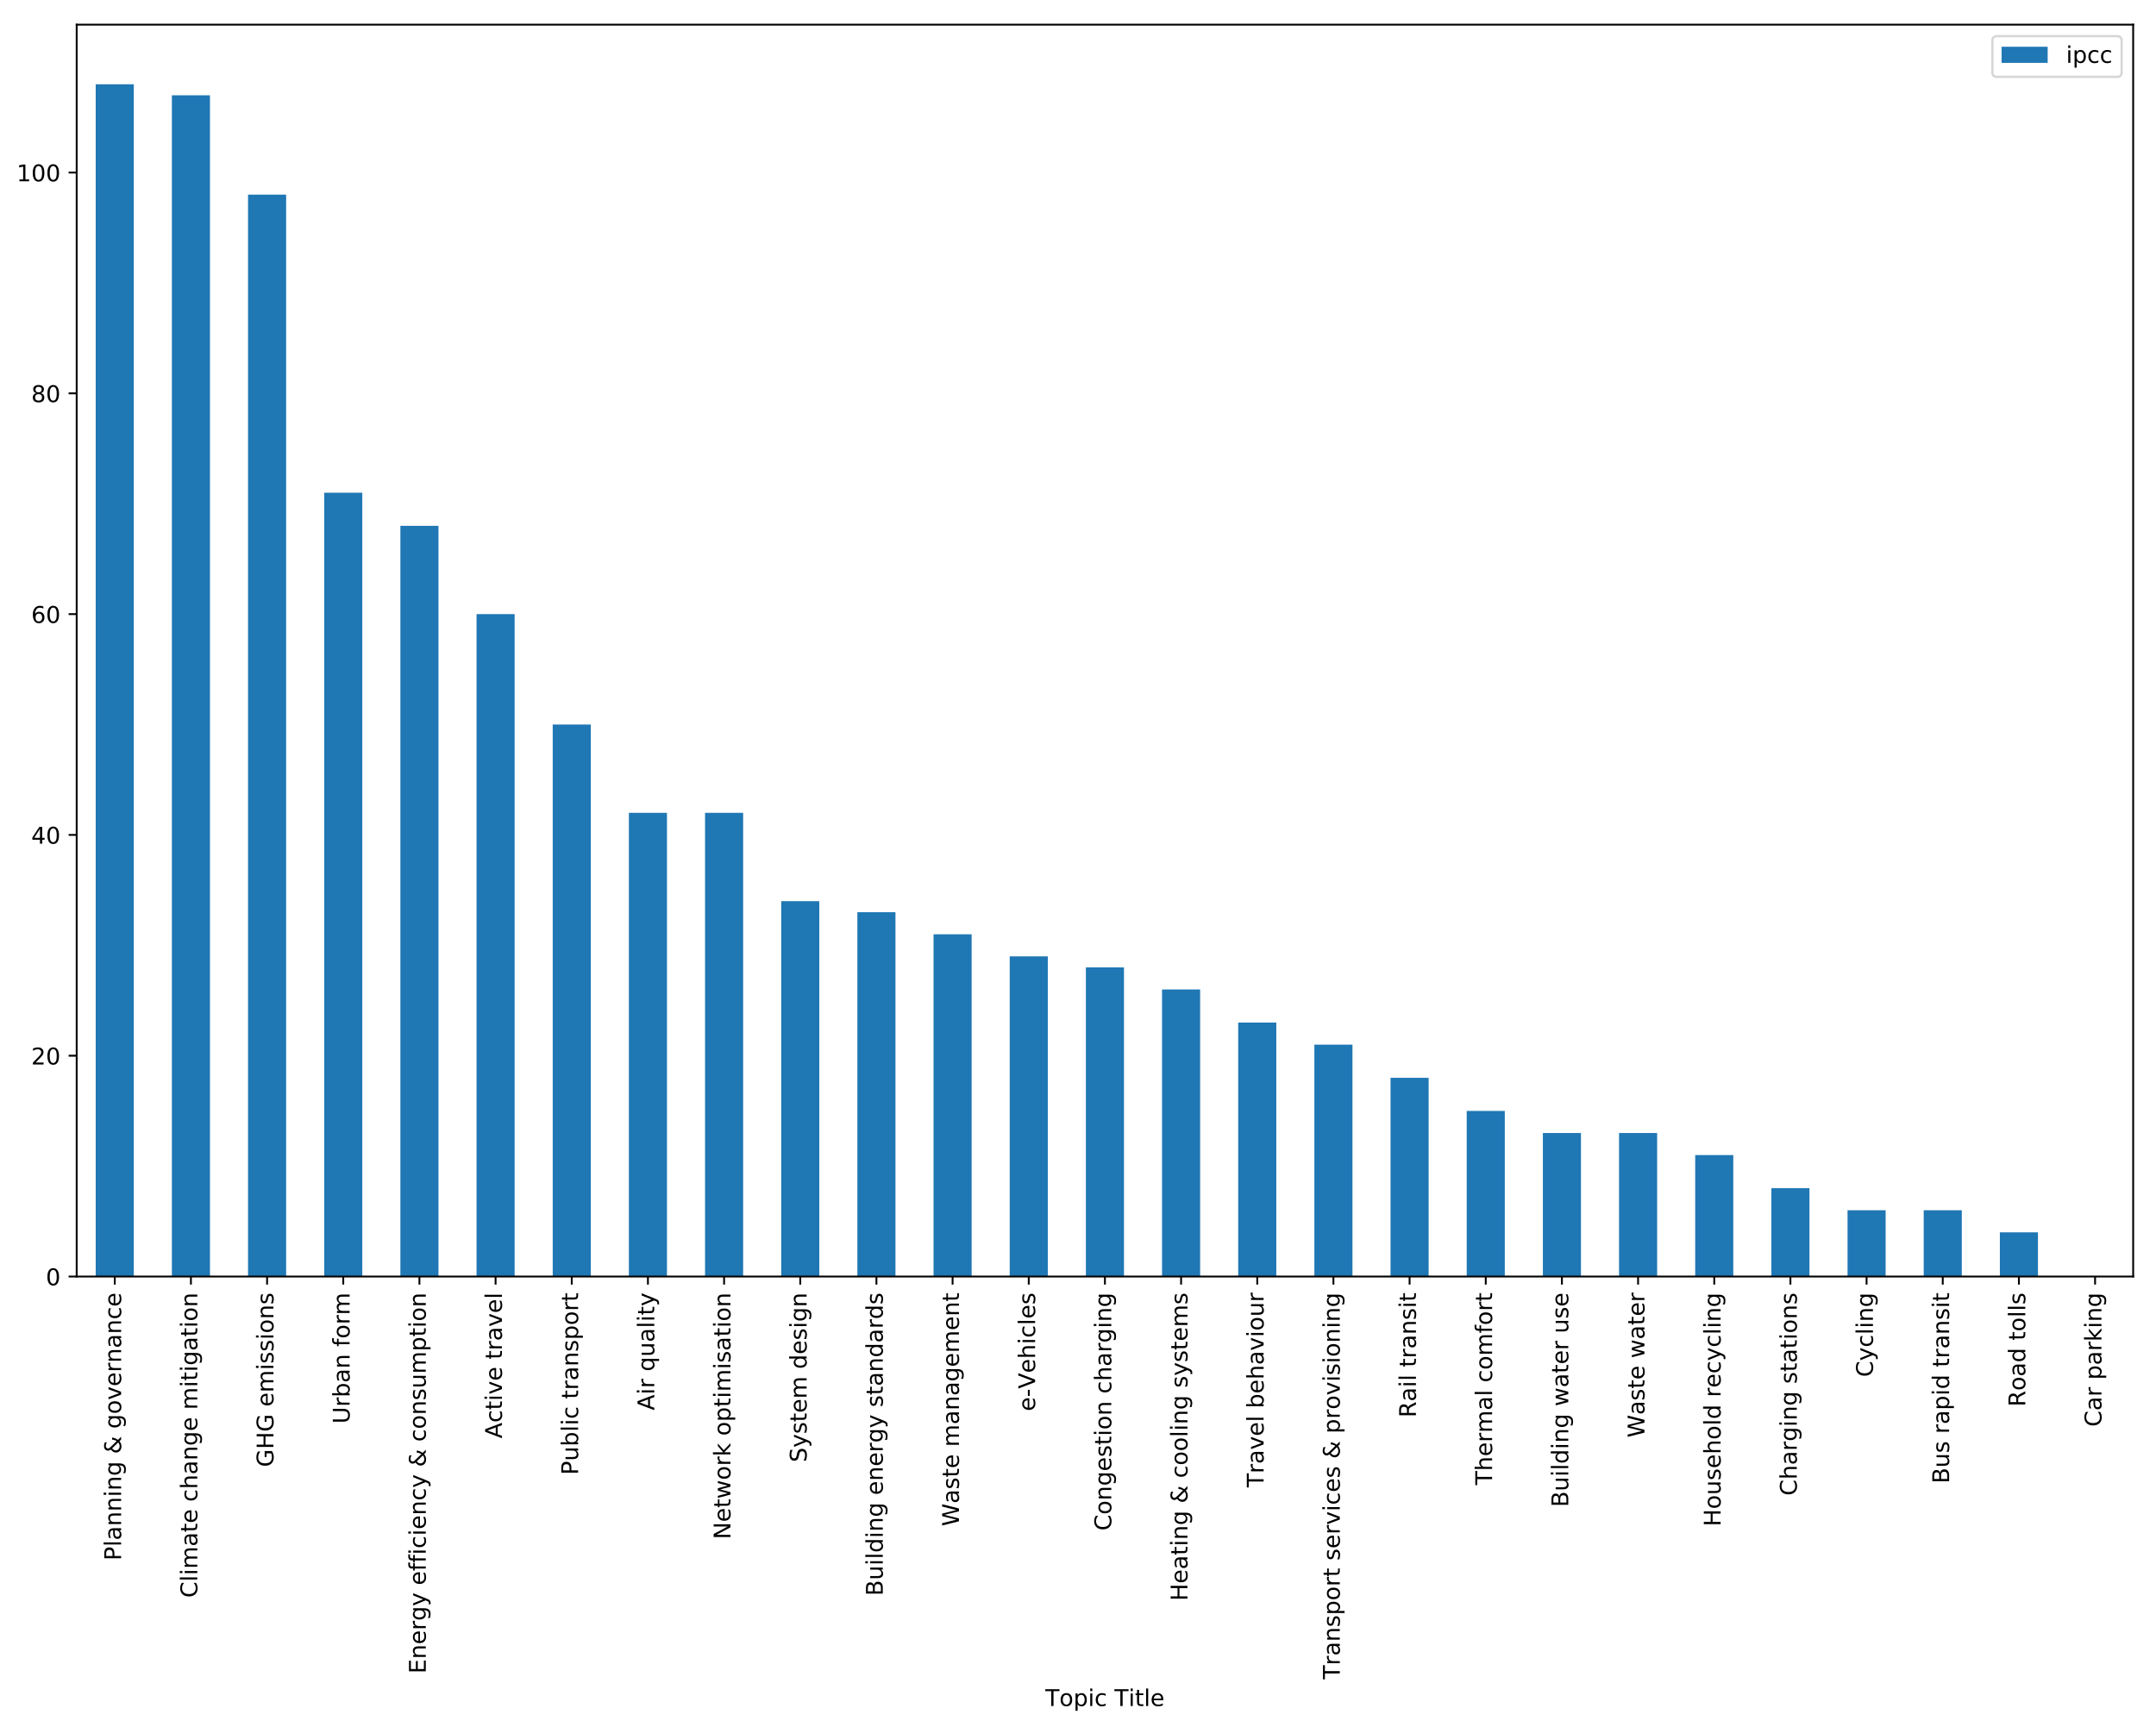 <?xml version="1.0" encoding="utf-8" standalone="no"?>
<!DOCTYPE svg PUBLIC "-//W3C//DTD SVG 1.1//EN"
  "http://www.w3.org/Graphics/SVG/1.1/DTD/svg11.dtd">
<!-- Created with matplotlib (http://matplotlib.org/) -->
<svg height="750pt" version="1.1" viewBox="0 0 936 750" width="936pt" xmlns="http://www.w3.org/2000/svg" xmlns:xlink="http://www.w3.org/1999/xlink">
 <defs>
  <style type="text/css">
*{stroke-linecap:butt;stroke-linejoin:round;}
  </style>
 </defs>
 <g id="figure_1">
  <g id="patch_1">
   <path d="M 0 750.092 
L 936.788 750.092 
L 936.788 0 
L 0 0 
z
" style="fill:#ffffff;"/>
  </g>
  <g id="axes_1">
   <g id="patch_2">
    <path d="M 33.288 554.3 
L 926.087 554.3 
L 926.087 10.7 
L 33.288 10.7 
z
" style="fill:#ffffff;"/>
   </g>
   <g id="patch_3">
    <path clip-path="url(#pdeca1ce6d7)" d="M 41.554 554.3 
L 58.087 554.3 
L 58.087 36.586 
L 41.554 36.586 
z
" style="fill:#1f77b4;"/>
   </g>
   <g id="patch_4">
    <path clip-path="url(#pdeca1ce6d7)" d="M 74.621 554.3 
L 91.154 554.3 
L 91.154 41.379 
L 74.621 41.379 
z
" style="fill:#1f77b4;"/>
   </g>
   <g id="patch_5">
    <path clip-path="url(#pdeca1ce6d7)" d="M 107.688 554.3 
L 124.221 554.3 
L 124.221 84.522 
L 107.688 84.522 
z
" style="fill:#1f77b4;"/>
   </g>
   <g id="patch_6">
    <path clip-path="url(#pdeca1ce6d7)" d="M 140.754 554.3 
L 157.287 554.3 
L 157.287 213.951 
L 140.754 213.951 
z
" style="fill:#1f77b4;"/>
   </g>
   <g id="patch_7">
    <path clip-path="url(#pdeca1ce6d7)" d="M 173.821 554.3 
L 190.354 554.3 
L 190.354 228.332 
L 173.821 228.332 
z
" style="fill:#1f77b4;"/>
   </g>
   <g id="patch_8">
    <path clip-path="url(#pdeca1ce6d7)" d="M 206.887 554.3 
L 223.421 554.3 
L 223.421 266.681 
L 206.887 266.681 
z
" style="fill:#1f77b4;"/>
   </g>
   <g id="patch_9">
    <path clip-path="url(#pdeca1ce6d7)" d="M 239.954 554.3 
L 256.488 554.3 
L 256.488 314.617 
L 239.954 314.617 
z
" style="fill:#1f77b4;"/>
   </g>
   <g id="patch_10">
    <path clip-path="url(#pdeca1ce6d7)" d="M 273.021 554.3 
L 289.554 554.3 
L 289.554 352.967 
L 273.021 352.967 
z
" style="fill:#1f77b4;"/>
   </g>
   <g id="patch_11">
    <path clip-path="url(#pdeca1ce6d7)" d="M 306.087 554.3 
L 322.621 554.3 
L 322.621 352.967 
L 306.087 352.967 
z
" style="fill:#1f77b4;"/>
   </g>
   <g id="patch_12">
    <path clip-path="url(#pdeca1ce6d7)" d="M 339.154 554.3 
L 355.688 554.3 
L 355.688 391.316 
L 339.154 391.316 
z
" style="fill:#1f77b4;"/>
   </g>
   <g id="patch_13">
    <path clip-path="url(#pdeca1ce6d7)" d="M 372.221 554.3 
L 388.754 554.3 
L 388.754 396.11 
L 372.221 396.11 
z
" style="fill:#1f77b4;"/>
   </g>
   <g id="patch_14">
    <path clip-path="url(#pdeca1ce6d7)" d="M 405.288 554.3 
L 421.821 554.3 
L 421.821 405.697 
L 405.288 405.697 
z
" style="fill:#1f77b4;"/>
   </g>
   <g id="patch_15">
    <path clip-path="url(#pdeca1ce6d7)" d="M 438.354 554.3 
L 454.887 554.3 
L 454.887 415.284 
L 438.354 415.284 
z
" style="fill:#1f77b4;"/>
   </g>
   <g id="patch_16">
    <path clip-path="url(#pdeca1ce6d7)" d="M 471.421 554.3 
L 487.954 554.3 
L 487.954 420.078 
L 471.421 420.078 
z
" style="fill:#1f77b4;"/>
   </g>
   <g id="patch_17">
    <path clip-path="url(#pdeca1ce6d7)" d="M 504.488 554.3 
L 521.021 554.3 
L 521.021 429.665 
L 504.488 429.665 
z
" style="fill:#1f77b4;"/>
   </g>
   <g id="patch_18">
    <path clip-path="url(#pdeca1ce6d7)" d="M 537.554 554.3 
L 554.087 554.3 
L 554.087 444.046 
L 537.554 444.046 
z
" style="fill:#1f77b4;"/>
   </g>
   <g id="patch_19">
    <path clip-path="url(#pdeca1ce6d7)" d="M 570.621 554.3 
L 587.154 554.3 
L 587.154 453.633 
L 570.621 453.633 
z
" style="fill:#1f77b4;"/>
   </g>
   <g id="patch_20">
    <path clip-path="url(#pdeca1ce6d7)" d="M 603.688 554.3 
L 620.221 554.3 
L 620.221 468.014 
L 603.688 468.014 
z
" style="fill:#1f77b4;"/>
   </g>
   <g id="patch_21">
    <path clip-path="url(#pdeca1ce6d7)" d="M 636.754 554.3 
L 653.288 554.3 
L 653.288 482.395 
L 636.754 482.395 
z
" style="fill:#1f77b4;"/>
   </g>
   <g id="patch_22">
    <path clip-path="url(#pdeca1ce6d7)" d="M 669.821 554.3 
L 686.354 554.3 
L 686.354 491.983 
L 669.821 491.983 
z
" style="fill:#1f77b4;"/>
   </g>
   <g id="patch_23">
    <path clip-path="url(#pdeca1ce6d7)" d="M 702.888 554.3 
L 719.421 554.3 
L 719.421 491.983 
L 702.888 491.983 
z
" style="fill:#1f77b4;"/>
   </g>
   <g id="patch_24">
    <path clip-path="url(#pdeca1ce6d7)" d="M 735.954 554.3 
L 752.487 554.3 
L 752.487 501.57 
L 735.954 501.57 
z
" style="fill:#1f77b4;"/>
   </g>
   <g id="patch_25">
    <path clip-path="url(#pdeca1ce6d7)" d="M 769.021 554.3 
L 785.554 554.3 
L 785.554 515.951 
L 769.021 515.951 
z
" style="fill:#1f77b4;"/>
   </g>
   <g id="patch_26">
    <path clip-path="url(#pdeca1ce6d7)" d="M 802.087 554.3 
L 818.621 554.3 
L 818.621 525.538 
L 802.087 525.538 
z
" style="fill:#1f77b4;"/>
   </g>
   <g id="patch_27">
    <path clip-path="url(#pdeca1ce6d7)" d="M 835.154 554.3 
L 851.688 554.3 
L 851.688 525.538 
L 835.154 525.538 
z
" style="fill:#1f77b4;"/>
   </g>
   <g id="patch_28">
    <path clip-path="url(#pdeca1ce6d7)" d="M 868.221 554.3 
L 884.754 554.3 
L 884.754 535.125 
L 868.221 535.125 
z
" style="fill:#1f77b4;"/>
   </g>
   <g id="patch_29">
    <path clip-path="url(#pdeca1ce6d7)" d="M 901.288 554.3 
L 917.821 554.3 
L 917.821 554.3 
L 901.288 554.3 
z
" style="fill:#1f77b4;"/>
   </g>
   <g id="matplotlib.axis_1">
    <g id="xtick_1">
     <g id="line2d_1">
      <defs>
       <path d="M 0 0 
L 0 3.5 
" id="m11cc4a5d39" style="stroke:#000000;stroke-width:0.8;"/>
      </defs>
      <g>
       <use style="stroke:#000000;stroke-width:0.8;" x="49.821" xlink:href="#m11cc4a5d39" y="554.3"/>
      </g>
     </g>
     <g id="text_1">
      <!-- Planning &amp; governance -->
      <defs>
       <path d="M 19.672 64.797 
L 19.672 37.406 
L 32.078 37.406 
Q 38.969 37.406 42.719 40.969 
Q 46.484 44.531 46.484 51.125 
Q 46.484 57.672 42.719 61.234 
Q 38.969 64.797 32.078 64.797 
z
M 9.812 72.906 
L 32.078 72.906 
Q 44.344 72.906 50.609 67.359 
Q 56.891 61.812 56.891 51.125 
Q 56.891 40.328 50.609 34.812 
Q 44.344 29.297 32.078 29.297 
L 19.672 29.297 
L 19.672 0 
L 9.812 0 
z
" id="DejaVuSans-50"/>
       <path d="M 9.422 75.984 
L 18.406 75.984 
L 18.406 0 
L 9.422 0 
z
" id="DejaVuSans-6c"/>
       <path d="M 34.281 27.484 
Q 23.391 27.484 19.188 25 
Q 14.984 22.516 14.984 16.5 
Q 14.984 11.719 18.141 8.906 
Q 21.297 6.109 26.703 6.109 
Q 34.188 6.109 38.703 11.406 
Q 43.219 16.703 43.219 25.484 
L 43.219 27.484 
z
M 52.203 31.203 
L 52.203 0 
L 43.219 0 
L 43.219 8.297 
Q 40.141 3.328 35.547 0.953 
Q 30.953 -1.422 24.312 -1.422 
Q 15.922 -1.422 10.953 3.297 
Q 6 8.016 6 15.922 
Q 6 25.141 12.172 29.828 
Q 18.359 34.516 30.609 34.516 
L 43.219 34.516 
L 43.219 35.406 
Q 43.219 41.609 39.141 45 
Q 35.062 48.391 27.688 48.391 
Q 23 48.391 18.547 47.266 
Q 14.109 46.141 10.016 43.891 
L 10.016 52.203 
Q 14.938 54.109 19.578 55.047 
Q 24.219 56 28.609 56 
Q 40.484 56 46.344 49.844 
Q 52.203 43.703 52.203 31.203 
" id="DejaVuSans-61"/>
       <path d="M 54.891 33.016 
L 54.891 0 
L 45.906 0 
L 45.906 32.719 
Q 45.906 40.484 42.875 44.328 
Q 39.844 48.188 33.797 48.188 
Q 26.516 48.188 22.312 43.547 
Q 18.109 38.922 18.109 30.906 
L 18.109 0 
L 9.078 0 
L 9.078 54.688 
L 18.109 54.688 
L 18.109 46.188 
Q 21.344 51.125 25.703 53.562 
Q 30.078 56 35.797 56 
Q 45.219 56 50.047 50.172 
Q 54.891 44.344 54.891 33.016 
" id="DejaVuSans-6e"/>
       <path d="M 9.422 54.688 
L 18.406 54.688 
L 18.406 0 
L 9.422 0 
z
M 9.422 75.984 
L 18.406 75.984 
L 18.406 64.594 
L 9.422 64.594 
z
" id="DejaVuSans-69"/>
       <path d="M 45.406 27.984 
Q 45.406 37.75 41.375 43.109 
Q 37.359 48.484 30.078 48.484 
Q 22.859 48.484 18.828 43.109 
Q 14.797 37.75 14.797 27.984 
Q 14.797 18.266 18.828 12.891 
Q 22.859 7.516 30.078 7.516 
Q 37.359 7.516 41.375 12.891 
Q 45.406 18.266 45.406 27.984 
M 54.391 6.781 
Q 54.391 -7.172 48.188 -13.984 
Q 42 -20.797 29.203 -20.797 
Q 24.469 -20.797 20.266 -20.094 
Q 16.062 -19.391 12.109 -17.922 
L 12.109 -9.188 
Q 16.062 -11.328 19.922 -12.344 
Q 23.781 -13.375 27.781 -13.375 
Q 36.625 -13.375 41.016 -8.766 
Q 45.406 -4.156 45.406 5.172 
L 45.406 9.625 
Q 42.625 4.781 38.281 2.391 
Q 33.938 0 27.875 0 
Q 17.828 0 11.672 7.656 
Q 5.516 15.328 5.516 27.984 
Q 5.516 40.672 11.672 48.328 
Q 17.828 56 27.875 56 
Q 33.938 56 38.281 53.609 
Q 42.625 51.219 45.406 46.391 
L 45.406 54.688 
L 54.391 54.688 
z
" id="DejaVuSans-67"/>
       <path id="DejaVuSans-20"/>
       <path d="M 24.312 39.203 
Q 19.875 35.25 17.797 31.312 
Q 15.719 27.391 15.719 23.094 
Q 15.719 15.969 20.891 11.234 
Q 26.078 6.5 33.891 6.5 
Q 38.531 6.5 42.578 8.031 
Q 46.625 9.578 50.203 12.703 
z
M 31.203 44.672 
L 56 19.281 
Q 58.891 23.641 60.5 28.594 
Q 62.109 33.547 62.406 39.109 
L 71.484 39.109 
Q 70.906 32.672 68.359 26.359 
Q 65.828 20.062 61.281 13.922 
L 74.906 0 
L 62.594 0 
L 55.609 7.172 
Q 50.531 2.828 44.969 0.703 
Q 39.406 -1.422 33.016 -1.422 
Q 21.234 -1.422 13.766 5.297 
Q 6.297 12.016 6.297 22.516 
Q 6.297 28.766 9.562 34.25 
Q 12.844 39.75 19.391 44.578 
Q 17.047 47.656 15.812 50.703 
Q 14.594 53.766 14.594 56.688 
Q 14.594 64.594 20.016 69.406 
Q 25.438 74.219 34.422 74.219 
Q 38.484 74.219 42.5 73.344 
Q 46.531 72.469 50.688 70.703 
L 50.688 61.812 
Q 46.438 64.109 42.578 65.297 
Q 38.719 66.5 35.406 66.5 
Q 30.281 66.5 27.078 63.781 
Q 23.875 61.078 23.875 56.781 
Q 23.875 54.297 25.312 51.781 
Q 26.766 49.266 31.203 44.672 
" id="DejaVuSans-26"/>
       <path d="M 30.609 48.391 
Q 23.391 48.391 19.188 42.75 
Q 14.984 37.109 14.984 27.297 
Q 14.984 17.484 19.156 11.844 
Q 23.344 6.203 30.609 6.203 
Q 37.797 6.203 41.984 11.859 
Q 46.188 17.531 46.188 27.297 
Q 46.188 37.016 41.984 42.703 
Q 37.797 48.391 30.609 48.391 
M 30.609 56 
Q 42.328 56 49.016 48.375 
Q 55.719 40.766 55.719 27.297 
Q 55.719 13.875 49.016 6.219 
Q 42.328 -1.422 30.609 -1.422 
Q 18.844 -1.422 12.172 6.219 
Q 5.516 13.875 5.516 27.297 
Q 5.516 40.766 12.172 48.375 
Q 18.844 56 30.609 56 
" id="DejaVuSans-6f"/>
       <path d="M 2.984 54.688 
L 12.5 54.688 
L 29.594 8.797 
L 46.688 54.688 
L 56.203 54.688 
L 35.688 0 
L 23.484 0 
z
" id="DejaVuSans-76"/>
       <path d="M 56.203 29.594 
L 56.203 25.203 
L 14.891 25.203 
Q 15.484 15.922 20.484 11.062 
Q 25.484 6.203 34.422 6.203 
Q 39.594 6.203 44.453 7.469 
Q 49.312 8.734 54.109 11.281 
L 54.109 2.781 
Q 49.266 0.734 44.188 -0.344 
Q 39.109 -1.422 33.891 -1.422 
Q 20.797 -1.422 13.156 6.188 
Q 5.516 13.812 5.516 26.812 
Q 5.516 40.234 12.766 48.109 
Q 20.016 56 32.328 56 
Q 43.359 56 49.781 48.891 
Q 56.203 41.797 56.203 29.594 
M 47.219 32.234 
Q 47.125 39.594 43.094 43.984 
Q 39.062 48.391 32.422 48.391 
Q 24.906 48.391 20.391 44.141 
Q 15.875 39.891 15.188 32.172 
z
" id="DejaVuSans-65"/>
       <path d="M 41.109 46.297 
Q 39.594 47.172 37.812 47.578 
Q 36.031 48 33.891 48 
Q 26.266 48 22.188 43.047 
Q 18.109 38.094 18.109 28.812 
L 18.109 0 
L 9.078 0 
L 9.078 54.688 
L 18.109 54.688 
L 18.109 46.188 
Q 20.953 51.172 25.484 53.578 
Q 30.031 56 36.531 56 
Q 37.453 56 38.578 55.875 
Q 39.703 55.766 41.062 55.516 
z
" id="DejaVuSans-72"/>
       <path d="M 48.781 52.594 
L 48.781 44.188 
Q 44.969 46.297 41.141 47.344 
Q 37.312 48.391 33.406 48.391 
Q 24.656 48.391 19.812 42.844 
Q 14.984 37.312 14.984 27.297 
Q 14.984 17.281 19.812 11.734 
Q 24.656 6.203 33.406 6.203 
Q 37.312 6.203 41.141 7.25 
Q 44.969 8.297 48.781 10.406 
L 48.781 2.094 
Q 45.016 0.344 40.984 -0.531 
Q 36.969 -1.422 32.422 -1.422 
Q 20.062 -1.422 12.781 6.344 
Q 5.516 14.109 5.516 27.297 
Q 5.516 40.672 12.859 48.328 
Q 20.219 56 33.016 56 
Q 37.156 56 41.109 55.141 
Q 45.062 54.297 48.781 52.594 
" id="DejaVuSans-63"/>
      </defs>
      <g transform="translate(52.58 677.633)rotate(-90)scale(0.1 -0.1)">
       <use xlink:href="#DejaVuSans-50"/>
       <use x="60.303" xlink:href="#DejaVuSans-6c"/>
       <use x="88.086" xlink:href="#DejaVuSans-61"/>
       <use x="149.365" xlink:href="#DejaVuSans-6e"/>
       <use x="212.744" xlink:href="#DejaVuSans-6e"/>
       <use x="276.123" xlink:href="#DejaVuSans-69"/>
       <use x="303.906" xlink:href="#DejaVuSans-6e"/>
       <use x="367.285" xlink:href="#DejaVuSans-67"/>
       <use x="430.762" xlink:href="#DejaVuSans-20"/>
       <use x="462.549" xlink:href="#DejaVuSans-26"/>
       <use x="540.527" xlink:href="#DejaVuSans-20"/>
       <use x="572.314" xlink:href="#DejaVuSans-67"/>
       <use x="635.791" xlink:href="#DejaVuSans-6f"/>
       <use x="696.973" xlink:href="#DejaVuSans-76"/>
       <use x="756.152" xlink:href="#DejaVuSans-65"/>
       <use x="817.676" xlink:href="#DejaVuSans-72"/>
       <use x="858.773" xlink:href="#DejaVuSans-6e"/>
       <use x="922.152" xlink:href="#DejaVuSans-61"/>
       <use x="983.432" xlink:href="#DejaVuSans-6e"/>
       <use x="1046.811" xlink:href="#DejaVuSans-63"/>
       <use x="1101.791" xlink:href="#DejaVuSans-65"/>
      </g>
     </g>
    </g>
    <g id="xtick_2">
     <g id="line2d_2">
      <g>
       <use style="stroke:#000000;stroke-width:0.8;" x="82.888" xlink:href="#m11cc4a5d39" y="554.3"/>
      </g>
     </g>
     <g id="text_2">
      <!-- Climate change mitigation -->
      <defs>
       <path d="M 64.406 67.281 
L 64.406 56.891 
Q 59.422 61.531 53.781 63.812 
Q 48.141 66.109 41.797 66.109 
Q 29.297 66.109 22.656 58.469 
Q 16.016 50.828 16.016 36.375 
Q 16.016 21.969 22.656 14.328 
Q 29.297 6.688 41.797 6.688 
Q 48.141 6.688 53.781 8.984 
Q 59.422 11.281 64.406 15.922 
L 64.406 5.609 
Q 59.234 2.094 53.438 0.328 
Q 47.656 -1.422 41.219 -1.422 
Q 24.656 -1.422 15.125 8.703 
Q 5.609 18.844 5.609 36.375 
Q 5.609 53.953 15.125 64.078 
Q 24.656 74.219 41.219 74.219 
Q 47.75 74.219 53.531 72.484 
Q 59.328 70.75 64.406 67.281 
" id="DejaVuSans-43"/>
       <path d="M 52 44.188 
Q 55.375 50.25 60.062 53.125 
Q 64.75 56 71.094 56 
Q 79.641 56 84.281 50.016 
Q 88.922 44.047 88.922 33.016 
L 88.922 0 
L 79.891 0 
L 79.891 32.719 
Q 79.891 40.578 77.094 44.375 
Q 74.312 48.188 68.609 48.188 
Q 61.625 48.188 57.562 43.547 
Q 53.516 38.922 53.516 30.906 
L 53.516 0 
L 44.484 0 
L 44.484 32.719 
Q 44.484 40.625 41.703 44.406 
Q 38.922 48.188 33.109 48.188 
Q 26.219 48.188 22.156 43.531 
Q 18.109 38.875 18.109 30.906 
L 18.109 0 
L 9.078 0 
L 9.078 54.688 
L 18.109 54.688 
L 18.109 46.188 
Q 21.188 51.219 25.484 53.609 
Q 29.781 56 35.688 56 
Q 41.656 56 45.828 52.969 
Q 50 49.953 52 44.188 
" id="DejaVuSans-6d"/>
       <path d="M 18.312 70.219 
L 18.312 54.688 
L 36.812 54.688 
L 36.812 47.703 
L 18.312 47.703 
L 18.312 18.016 
Q 18.312 11.328 20.141 9.422 
Q 21.969 7.516 27.594 7.516 
L 36.812 7.516 
L 36.812 0 
L 27.594 0 
Q 17.188 0 13.234 3.875 
Q 9.281 7.766 9.281 18.016 
L 9.281 47.703 
L 2.688 47.703 
L 2.688 54.688 
L 9.281 54.688 
L 9.281 70.219 
z
" id="DejaVuSans-74"/>
       <path d="M 54.891 33.016 
L 54.891 0 
L 45.906 0 
L 45.906 32.719 
Q 45.906 40.484 42.875 44.328 
Q 39.844 48.188 33.797 48.188 
Q 26.516 48.188 22.312 43.547 
Q 18.109 38.922 18.109 30.906 
L 18.109 0 
L 9.078 0 
L 9.078 75.984 
L 18.109 75.984 
L 18.109 46.188 
Q 21.344 51.125 25.703 53.562 
Q 30.078 56 35.797 56 
Q 45.219 56 50.047 50.172 
Q 54.891 44.344 54.891 33.016 
" id="DejaVuSans-68"/>
      </defs>
      <g transform="translate(85.647 693.789)rotate(-90)scale(0.1 -0.1)">
       <use xlink:href="#DejaVuSans-43"/>
       <use x="69.824" xlink:href="#DejaVuSans-6c"/>
       <use x="97.607" xlink:href="#DejaVuSans-69"/>
       <use x="125.391" xlink:href="#DejaVuSans-6d"/>
       <use x="222.803" xlink:href="#DejaVuSans-61"/>
       <use x="284.082" xlink:href="#DejaVuSans-74"/>
       <use x="323.291" xlink:href="#DejaVuSans-65"/>
       <use x="384.814" xlink:href="#DejaVuSans-20"/>
       <use x="416.602" xlink:href="#DejaVuSans-63"/>
       <use x="471.582" xlink:href="#DejaVuSans-68"/>
       <use x="534.961" xlink:href="#DejaVuSans-61"/>
       <use x="596.24" xlink:href="#DejaVuSans-6e"/>
       <use x="659.619" xlink:href="#DejaVuSans-67"/>
       <use x="723.096" xlink:href="#DejaVuSans-65"/>
       <use x="784.619" xlink:href="#DejaVuSans-20"/>
       <use x="816.406" xlink:href="#DejaVuSans-6d"/>
       <use x="913.818" xlink:href="#DejaVuSans-69"/>
       <use x="941.602" xlink:href="#DejaVuSans-74"/>
       <use x="980.811" xlink:href="#DejaVuSans-69"/>
       <use x="1008.594" xlink:href="#DejaVuSans-67"/>
       <use x="1072.07" xlink:href="#DejaVuSans-61"/>
       <use x="1133.35" xlink:href="#DejaVuSans-74"/>
       <use x="1172.559" xlink:href="#DejaVuSans-69"/>
       <use x="1200.342" xlink:href="#DejaVuSans-6f"/>
       <use x="1261.523" xlink:href="#DejaVuSans-6e"/>
      </g>
     </g>
    </g>
    <g id="xtick_3">
     <g id="line2d_3">
      <g>
       <use style="stroke:#000000;stroke-width:0.8;" x="115.954" xlink:href="#m11cc4a5d39" y="554.3"/>
      </g>
     </g>
     <g id="text_3">
      <!-- GHG emissions -->
      <defs>
       <path d="M 59.516 10.406 
L 59.516 29.984 
L 43.406 29.984 
L 43.406 38.094 
L 69.281 38.094 
L 69.281 6.781 
Q 63.578 2.734 56.688 0.656 
Q 49.812 -1.422 42 -1.422 
Q 24.906 -1.422 15.25 8.562 
Q 5.609 18.562 5.609 36.375 
Q 5.609 54.25 15.25 64.234 
Q 24.906 74.219 42 74.219 
Q 49.125 74.219 55.547 72.453 
Q 61.969 70.703 67.391 67.281 
L 67.391 56.781 
Q 61.922 61.422 55.766 63.766 
Q 49.609 66.109 42.828 66.109 
Q 29.438 66.109 22.719 58.641 
Q 16.016 51.172 16.016 36.375 
Q 16.016 21.625 22.719 14.156 
Q 29.438 6.688 42.828 6.688 
Q 48.047 6.688 52.141 7.594 
Q 56.25 8.5 59.516 10.406 
" id="DejaVuSans-47"/>
       <path d="M 9.812 72.906 
L 19.672 72.906 
L 19.672 43.016 
L 55.516 43.016 
L 55.516 72.906 
L 65.375 72.906 
L 65.375 0 
L 55.516 0 
L 55.516 34.719 
L 19.672 34.719 
L 19.672 0 
L 9.812 0 
z
" id="DejaVuSans-48"/>
       <path d="M 44.281 53.078 
L 44.281 44.578 
Q 40.484 46.531 36.375 47.5 
Q 32.281 48.484 27.875 48.484 
Q 21.188 48.484 17.844 46.438 
Q 14.5 44.391 14.5 40.281 
Q 14.5 37.156 16.891 35.375 
Q 19.281 33.594 26.516 31.984 
L 29.594 31.297 
Q 39.156 29.25 43.188 25.516 
Q 47.219 21.781 47.219 15.094 
Q 47.219 7.469 41.188 3.016 
Q 35.156 -1.422 24.609 -1.422 
Q 20.219 -1.422 15.453 -0.562 
Q 10.688 0.297 5.422 2 
L 5.422 11.281 
Q 10.406 8.688 15.234 7.391 
Q 20.062 6.109 24.812 6.109 
Q 31.156 6.109 34.562 8.281 
Q 37.984 10.453 37.984 14.406 
Q 37.984 18.062 35.516 20.016 
Q 33.062 21.969 24.703 23.781 
L 21.578 24.516 
Q 13.234 26.266 9.516 29.906 
Q 5.812 33.547 5.812 39.891 
Q 5.812 47.609 11.281 51.797 
Q 16.75 56 26.812 56 
Q 31.781 56 36.172 55.266 
Q 40.578 54.547 44.281 53.078 
" id="DejaVuSans-73"/>
      </defs>
      <g transform="translate(118.714 637.03)rotate(-90)scale(0.1 -0.1)">
       <use xlink:href="#DejaVuSans-47"/>
       <use x="77.49" xlink:href="#DejaVuSans-48"/>
       <use x="152.686" xlink:href="#DejaVuSans-47"/>
       <use x="230.176" xlink:href="#DejaVuSans-20"/>
       <use x="261.963" xlink:href="#DejaVuSans-65"/>
       <use x="323.486" xlink:href="#DejaVuSans-6d"/>
       <use x="420.898" xlink:href="#DejaVuSans-69"/>
       <use x="448.682" xlink:href="#DejaVuSans-73"/>
       <use x="500.781" xlink:href="#DejaVuSans-73"/>
       <use x="552.881" xlink:href="#DejaVuSans-69"/>
       <use x="580.664" xlink:href="#DejaVuSans-6f"/>
       <use x="641.846" xlink:href="#DejaVuSans-6e"/>
       <use x="705.225" xlink:href="#DejaVuSans-73"/>
      </g>
     </g>
    </g>
    <g id="xtick_4">
     <g id="line2d_4">
      <g>
       <use style="stroke:#000000;stroke-width:0.8;" x="149.021" xlink:href="#m11cc4a5d39" y="554.3"/>
      </g>
     </g>
     <g id="text_4">
      <!-- Urban form -->
      <defs>
       <path d="M 8.688 72.906 
L 18.609 72.906 
L 18.609 28.609 
Q 18.609 16.891 22.844 11.734 
Q 27.094 6.594 36.625 6.594 
Q 46.094 6.594 50.344 11.734 
Q 54.594 16.891 54.594 28.609 
L 54.594 72.906 
L 64.5 72.906 
L 64.5 27.391 
Q 64.5 13.141 57.438 5.859 
Q 50.391 -1.422 36.625 -1.422 
Q 22.797 -1.422 15.734 5.859 
Q 8.688 13.141 8.688 27.391 
z
" id="DejaVuSans-55"/>
       <path d="M 48.688 27.297 
Q 48.688 37.203 44.609 42.844 
Q 40.531 48.484 33.406 48.484 
Q 26.266 48.484 22.188 42.844 
Q 18.109 37.203 18.109 27.297 
Q 18.109 17.391 22.188 11.75 
Q 26.266 6.109 33.406 6.109 
Q 40.531 6.109 44.609 11.75 
Q 48.688 17.391 48.688 27.297 
M 18.109 46.391 
Q 20.953 51.266 25.266 53.625 
Q 29.594 56 35.594 56 
Q 45.562 56 51.781 48.094 
Q 58.016 40.188 58.016 27.297 
Q 58.016 14.406 51.781 6.484 
Q 45.562 -1.422 35.594 -1.422 
Q 29.594 -1.422 25.266 0.953 
Q 20.953 3.328 18.109 8.203 
L 18.109 0 
L 9.078 0 
L 9.078 75.984 
L 18.109 75.984 
z
" id="DejaVuSans-62"/>
       <path d="M 37.109 75.984 
L 37.109 68.5 
L 28.516 68.5 
Q 23.688 68.5 21.797 66.547 
Q 19.922 64.594 19.922 59.516 
L 19.922 54.688 
L 34.719 54.688 
L 34.719 47.703 
L 19.922 47.703 
L 19.922 0 
L 10.891 0 
L 10.891 47.703 
L 2.297 47.703 
L 2.297 54.688 
L 10.891 54.688 
L 10.891 58.5 
Q 10.891 67.625 15.141 71.797 
Q 19.391 75.984 28.609 75.984 
z
" id="DejaVuSans-66"/>
      </defs>
      <g transform="translate(151.78 618.211)rotate(-90)scale(0.1 -0.1)">
       <use xlink:href="#DejaVuSans-55"/>
       <use x="73.193" xlink:href="#DejaVuSans-72"/>
       <use x="114.307" xlink:href="#DejaVuSans-62"/>
       <use x="177.783" xlink:href="#DejaVuSans-61"/>
       <use x="239.062" xlink:href="#DejaVuSans-6e"/>
       <use x="302.441" xlink:href="#DejaVuSans-20"/>
       <use x="334.229" xlink:href="#DejaVuSans-66"/>
       <use x="369.434" xlink:href="#DejaVuSans-6f"/>
       <use x="430.615" xlink:href="#DejaVuSans-72"/>
       <use x="471.713" xlink:href="#DejaVuSans-6d"/>
      </g>
     </g>
    </g>
    <g id="xtick_5">
     <g id="line2d_5">
      <g>
       <use style="stroke:#000000;stroke-width:0.8;" x="182.088" xlink:href="#m11cc4a5d39" y="554.3"/>
      </g>
     </g>
     <g id="text_5">
      <!-- Energy efficiency &amp; consumption -->
      <defs>
       <path d="M 9.812 72.906 
L 55.906 72.906 
L 55.906 64.594 
L 19.672 64.594 
L 19.672 43.016 
L 54.391 43.016 
L 54.391 34.719 
L 19.672 34.719 
L 19.672 8.297 
L 56.781 8.297 
L 56.781 0 
L 9.812 0 
z
" id="DejaVuSans-45"/>
       <path d="M 32.172 -5.078 
Q 28.375 -14.844 24.75 -17.812 
Q 21.141 -20.797 15.094 -20.797 
L 7.906 -20.797 
L 7.906 -13.281 
L 13.188 -13.281 
Q 16.891 -13.281 18.938 -11.516 
Q 21 -9.766 23.484 -3.219 
L 25.094 0.875 
L 2.984 54.688 
L 12.5 54.688 
L 29.594 11.922 
L 46.688 54.688 
L 56.203 54.688 
z
" id="DejaVuSans-79"/>
       <path d="M 8.5 21.578 
L 8.5 54.688 
L 17.484 54.688 
L 17.484 21.922 
Q 17.484 14.156 20.5 10.266 
Q 23.531 6.391 29.594 6.391 
Q 36.859 6.391 41.078 11.031 
Q 45.312 15.672 45.312 23.688 
L 45.312 54.688 
L 54.297 54.688 
L 54.297 0 
L 45.312 0 
L 45.312 8.406 
Q 42.047 3.422 37.719 1 
Q 33.406 -1.422 27.688 -1.422 
Q 18.266 -1.422 13.375 4.438 
Q 8.5 10.297 8.5 21.578 
M 31.109 56 
z
" id="DejaVuSans-75"/>
       <path d="M 18.109 8.203 
L 18.109 -20.797 
L 9.078 -20.797 
L 9.078 54.688 
L 18.109 54.688 
L 18.109 46.391 
Q 20.953 51.266 25.266 53.625 
Q 29.594 56 35.594 56 
Q 45.562 56 51.781 48.094 
Q 58.016 40.188 58.016 27.297 
Q 58.016 14.406 51.781 6.484 
Q 45.562 -1.422 35.594 -1.422 
Q 29.594 -1.422 25.266 0.953 
Q 20.953 3.328 18.109 8.203 
M 48.688 27.297 
Q 48.688 37.203 44.609 42.844 
Q 40.531 48.484 33.406 48.484 
Q 26.266 48.484 22.188 42.844 
Q 18.109 37.203 18.109 27.297 
Q 18.109 17.391 22.188 11.75 
Q 26.266 6.109 33.406 6.109 
Q 40.531 6.109 44.609 11.75 
Q 48.688 17.391 48.688 27.297 
" id="DejaVuSans-70"/>
      </defs>
      <g transform="translate(184.847 726.72)rotate(-90)scale(0.1 -0.1)">
       <use xlink:href="#DejaVuSans-45"/>
       <use x="63.184" xlink:href="#DejaVuSans-6e"/>
       <use x="126.562" xlink:href="#DejaVuSans-65"/>
       <use x="188.086" xlink:href="#DejaVuSans-72"/>
       <use x="229.184" xlink:href="#DejaVuSans-67"/>
       <use x="292.66" xlink:href="#DejaVuSans-79"/>
       <use x="351.84" xlink:href="#DejaVuSans-20"/>
       <use x="383.627" xlink:href="#DejaVuSans-65"/>
       <use x="445.15" xlink:href="#DejaVuSans-66"/>
       <use x="480.355" xlink:href="#DejaVuSans-66"/>
       <use x="515.561" xlink:href="#DejaVuSans-69"/>
       <use x="543.344" xlink:href="#DejaVuSans-63"/>
       <use x="598.324" xlink:href="#DejaVuSans-69"/>
       <use x="626.107" xlink:href="#DejaVuSans-65"/>
       <use x="687.631" xlink:href="#DejaVuSans-6e"/>
       <use x="751.01" xlink:href="#DejaVuSans-63"/>
       <use x="805.99" xlink:href="#DejaVuSans-79"/>
       <use x="865.17" xlink:href="#DejaVuSans-20"/>
       <use x="896.957" xlink:href="#DejaVuSans-26"/>
       <use x="974.936" xlink:href="#DejaVuSans-20"/>
       <use x="1006.723" xlink:href="#DejaVuSans-63"/>
       <use x="1061.703" xlink:href="#DejaVuSans-6f"/>
       <use x="1122.885" xlink:href="#DejaVuSans-6e"/>
       <use x="1186.264" xlink:href="#DejaVuSans-73"/>
       <use x="1238.363" xlink:href="#DejaVuSans-75"/>
       <use x="1301.742" xlink:href="#DejaVuSans-6d"/>
       <use x="1399.154" xlink:href="#DejaVuSans-70"/>
       <use x="1462.631" xlink:href="#DejaVuSans-74"/>
       <use x="1501.84" xlink:href="#DejaVuSans-69"/>
       <use x="1529.623" xlink:href="#DejaVuSans-6f"/>
       <use x="1590.805" xlink:href="#DejaVuSans-6e"/>
      </g>
     </g>
    </g>
    <g id="xtick_6">
     <g id="line2d_6">
      <g>
       <use style="stroke:#000000;stroke-width:0.8;" x="215.154" xlink:href="#m11cc4a5d39" y="554.3"/>
      </g>
     </g>
     <g id="text_6">
      <!-- Active travel -->
      <defs>
       <path d="M 34.188 63.188 
L 20.797 26.906 
L 47.609 26.906 
z
M 28.609 72.906 
L 39.797 72.906 
L 67.578 0 
L 57.328 0 
L 50.688 18.703 
L 17.828 18.703 
L 11.188 0 
L 0.781 0 
z
" id="DejaVuSans-41"/>
      </defs>
      <g transform="translate(217.914 624.595)rotate(-90)scale(0.1 -0.1)">
       <use xlink:href="#DejaVuSans-41"/>
       <use x="68.393" xlink:href="#DejaVuSans-63"/>
       <use x="123.373" xlink:href="#DejaVuSans-74"/>
       <use x="162.582" xlink:href="#DejaVuSans-69"/>
       <use x="190.365" xlink:href="#DejaVuSans-76"/>
       <use x="249.545" xlink:href="#DejaVuSans-65"/>
       <use x="311.068" xlink:href="#DejaVuSans-20"/>
       <use x="342.855" xlink:href="#DejaVuSans-74"/>
       <use x="382.064" xlink:href="#DejaVuSans-72"/>
       <use x="423.178" xlink:href="#DejaVuSans-61"/>
       <use x="484.457" xlink:href="#DejaVuSans-76"/>
       <use x="543.637" xlink:href="#DejaVuSans-65"/>
       <use x="605.16" xlink:href="#DejaVuSans-6c"/>
      </g>
     </g>
    </g>
    <g id="xtick_7">
     <g id="line2d_7">
      <g>
       <use style="stroke:#000000;stroke-width:0.8;" x="248.221" xlink:href="#m11cc4a5d39" y="554.3"/>
      </g>
     </g>
     <g id="text_7">
      <!-- Public transport -->
      <g transform="translate(250.98 640.452)rotate(-90)scale(0.1 -0.1)">
       <use xlink:href="#DejaVuSans-50"/>
       <use x="60.287" xlink:href="#DejaVuSans-75"/>
       <use x="123.666" xlink:href="#DejaVuSans-62"/>
       <use x="187.143" xlink:href="#DejaVuSans-6c"/>
       <use x="214.926" xlink:href="#DejaVuSans-69"/>
       <use x="242.709" xlink:href="#DejaVuSans-63"/>
       <use x="297.689" xlink:href="#DejaVuSans-20"/>
       <use x="329.477" xlink:href="#DejaVuSans-74"/>
       <use x="368.686" xlink:href="#DejaVuSans-72"/>
       <use x="409.799" xlink:href="#DejaVuSans-61"/>
       <use x="471.078" xlink:href="#DejaVuSans-6e"/>
       <use x="534.457" xlink:href="#DejaVuSans-73"/>
       <use x="586.557" xlink:href="#DejaVuSans-70"/>
       <use x="650.033" xlink:href="#DejaVuSans-6f"/>
       <use x="711.215" xlink:href="#DejaVuSans-72"/>
       <use x="752.328" xlink:href="#DejaVuSans-74"/>
      </g>
     </g>
    </g>
    <g id="xtick_8">
     <g id="line2d_8">
      <g>
       <use style="stroke:#000000;stroke-width:0.8;" x="281.288" xlink:href="#m11cc4a5d39" y="554.3"/>
      </g>
     </g>
     <g id="text_8">
      <!-- Air quality -->
      <defs>
       <path d="M 14.797 27.297 
Q 14.797 17.391 18.875 11.75 
Q 22.953 6.109 30.078 6.109 
Q 37.203 6.109 41.297 11.75 
Q 45.406 17.391 45.406 27.297 
Q 45.406 37.203 41.297 42.844 
Q 37.203 48.484 30.078 48.484 
Q 22.953 48.484 18.875 42.844 
Q 14.797 37.203 14.797 27.297 
M 45.406 8.203 
Q 42.578 3.328 38.25 0.953 
Q 33.938 -1.422 27.875 -1.422 
Q 17.969 -1.422 11.734 6.484 
Q 5.516 14.406 5.516 27.297 
Q 5.516 40.188 11.734 48.094 
Q 17.969 56 27.875 56 
Q 33.938 56 38.25 53.625 
Q 42.578 51.266 45.406 46.391 
L 45.406 54.688 
L 54.391 54.688 
L 54.391 -20.797 
L 45.406 -20.797 
z
" id="DejaVuSans-71"/>
      </defs>
      <g transform="translate(284.047 612.417)rotate(-90)scale(0.1 -0.1)">
       <use xlink:href="#DejaVuSans-41"/>
       <use x="68.408" xlink:href="#DejaVuSans-69"/>
       <use x="96.191" xlink:href="#DejaVuSans-72"/>
       <use x="137.305" xlink:href="#DejaVuSans-20"/>
       <use x="169.092" xlink:href="#DejaVuSans-71"/>
       <use x="232.568" xlink:href="#DejaVuSans-75"/>
       <use x="295.947" xlink:href="#DejaVuSans-61"/>
       <use x="357.227" xlink:href="#DejaVuSans-6c"/>
       <use x="385.01" xlink:href="#DejaVuSans-69"/>
       <use x="412.793" xlink:href="#DejaVuSans-74"/>
       <use x="452.002" xlink:href="#DejaVuSans-79"/>
      </g>
     </g>
    </g>
    <g id="xtick_9">
     <g id="line2d_9">
      <g>
       <use style="stroke:#000000;stroke-width:0.8;" x="314.354" xlink:href="#m11cc4a5d39" y="554.3"/>
      </g>
     </g>
     <g id="text_9">
      <!-- Network optimisation -->
      <defs>
       <path d="M 9.812 72.906 
L 23.094 72.906 
L 55.422 11.922 
L 55.422 72.906 
L 64.984 72.906 
L 64.984 0 
L 51.703 0 
L 19.391 60.984 
L 19.391 0 
L 9.812 0 
z
" id="DejaVuSans-4e"/>
       <path d="M 4.203 54.688 
L 13.188 54.688 
L 24.422 12.016 
L 35.594 54.688 
L 46.188 54.688 
L 57.422 12.016 
L 68.609 54.688 
L 77.594 54.688 
L 63.281 0 
L 52.688 0 
L 40.922 44.828 
L 29.109 0 
L 18.5 0 
z
" id="DejaVuSans-77"/>
       <path d="M 9.078 75.984 
L 18.109 75.984 
L 18.109 31.109 
L 44.922 54.688 
L 56.391 54.688 
L 27.391 29.109 
L 57.625 0 
L 45.906 0 
L 18.109 26.703 
L 18.109 0 
L 9.078 0 
z
" id="DejaVuSans-6b"/>
      </defs>
      <g transform="translate(317.114 668.408)rotate(-90)scale(0.1 -0.1)">
       <use xlink:href="#DejaVuSans-4e"/>
       <use x="74.805" xlink:href="#DejaVuSans-65"/>
       <use x="136.328" xlink:href="#DejaVuSans-74"/>
       <use x="175.537" xlink:href="#DejaVuSans-77"/>
       <use x="257.324" xlink:href="#DejaVuSans-6f"/>
       <use x="318.506" xlink:href="#DejaVuSans-72"/>
       <use x="359.619" xlink:href="#DejaVuSans-6b"/>
       <use x="417.529" xlink:href="#DejaVuSans-20"/>
       <use x="449.316" xlink:href="#DejaVuSans-6f"/>
       <use x="510.498" xlink:href="#DejaVuSans-70"/>
       <use x="573.975" xlink:href="#DejaVuSans-74"/>
       <use x="613.184" xlink:href="#DejaVuSans-69"/>
       <use x="640.967" xlink:href="#DejaVuSans-6d"/>
       <use x="738.379" xlink:href="#DejaVuSans-69"/>
       <use x="766.162" xlink:href="#DejaVuSans-73"/>
       <use x="818.262" xlink:href="#DejaVuSans-61"/>
       <use x="879.541" xlink:href="#DejaVuSans-74"/>
       <use x="918.75" xlink:href="#DejaVuSans-69"/>
       <use x="946.533" xlink:href="#DejaVuSans-6f"/>
       <use x="1007.715" xlink:href="#DejaVuSans-6e"/>
      </g>
     </g>
    </g>
    <g id="xtick_10">
     <g id="line2d_10">
      <g>
       <use style="stroke:#000000;stroke-width:0.8;" x="347.421" xlink:href="#m11cc4a5d39" y="554.3"/>
      </g>
     </g>
     <g id="text_10">
      <!-- System design -->
      <defs>
       <path d="M 53.516 70.516 
L 53.516 60.891 
Q 47.906 63.578 42.922 64.891 
Q 37.938 66.219 33.297 66.219 
Q 25.25 66.219 20.875 63.094 
Q 16.5 59.969 16.5 54.203 
Q 16.5 49.359 19.406 46.891 
Q 22.312 44.438 30.422 42.922 
L 36.375 41.703 
Q 47.406 39.594 52.656 34.297 
Q 57.906 29 57.906 20.125 
Q 57.906 9.516 50.797 4.047 
Q 43.703 -1.422 29.984 -1.422 
Q 24.812 -1.422 18.969 -0.25 
Q 13.141 0.922 6.891 3.219 
L 6.891 13.375 
Q 12.891 10.016 18.656 8.297 
Q 24.422 6.594 29.984 6.594 
Q 38.422 6.594 43.016 9.906 
Q 47.609 13.234 47.609 19.391 
Q 47.609 24.75 44.312 27.781 
Q 41.016 30.812 33.5 32.328 
L 27.484 33.5 
Q 16.453 35.688 11.516 40.375 
Q 6.594 45.062 6.594 53.422 
Q 6.594 63.094 13.406 68.656 
Q 20.219 74.219 32.172 74.219 
Q 37.312 74.219 42.625 73.281 
Q 47.953 72.359 53.516 70.516 
" id="DejaVuSans-53"/>
       <path d="M 45.406 46.391 
L 45.406 75.984 
L 54.391 75.984 
L 54.391 0 
L 45.406 0 
L 45.406 8.203 
Q 42.578 3.328 38.25 0.953 
Q 33.938 -1.422 27.875 -1.422 
Q 17.969 -1.422 11.734 6.484 
Q 5.516 14.406 5.516 27.297 
Q 5.516 40.188 11.734 48.094 
Q 17.969 56 27.875 56 
Q 33.938 56 38.25 53.625 
Q 42.578 51.266 45.406 46.391 
M 14.797 27.297 
Q 14.797 17.391 18.875 11.75 
Q 22.953 6.109 30.078 6.109 
Q 37.203 6.109 41.297 11.75 
Q 45.406 17.391 45.406 27.297 
Q 45.406 37.203 41.297 42.844 
Q 37.203 48.484 30.078 48.484 
Q 22.953 48.484 18.875 42.844 
Q 14.797 37.203 14.797 27.297 
" id="DejaVuSans-64"/>
      </defs>
      <g transform="translate(350.18 634.944)rotate(-90)scale(0.1 -0.1)">
       <use xlink:href="#DejaVuSans-53"/>
       <use x="63.477" xlink:href="#DejaVuSans-79"/>
       <use x="122.656" xlink:href="#DejaVuSans-73"/>
       <use x="174.756" xlink:href="#DejaVuSans-74"/>
       <use x="213.965" xlink:href="#DejaVuSans-65"/>
       <use x="275.488" xlink:href="#DejaVuSans-6d"/>
       <use x="372.9" xlink:href="#DejaVuSans-20"/>
       <use x="404.688" xlink:href="#DejaVuSans-64"/>
       <use x="468.164" xlink:href="#DejaVuSans-65"/>
       <use x="529.688" xlink:href="#DejaVuSans-73"/>
       <use x="581.787" xlink:href="#DejaVuSans-69"/>
       <use x="609.57" xlink:href="#DejaVuSans-67"/>
       <use x="673.047" xlink:href="#DejaVuSans-6e"/>
      </g>
     </g>
    </g>
    <g id="xtick_11">
     <g id="line2d_11">
      <g>
       <use style="stroke:#000000;stroke-width:0.8;" x="380.488" xlink:href="#m11cc4a5d39" y="554.3"/>
      </g>
     </g>
     <g id="text_11">
      <!-- Building energy standards -->
      <defs>
       <path d="M 19.672 34.812 
L 19.672 8.109 
L 35.5 8.109 
Q 43.453 8.109 47.281 11.406 
Q 51.125 14.703 51.125 21.484 
Q 51.125 28.328 47.281 31.562 
Q 43.453 34.812 35.5 34.812 
z
M 19.672 64.797 
L 19.672 42.828 
L 34.281 42.828 
Q 41.5 42.828 45.031 45.531 
Q 48.578 48.25 48.578 53.812 
Q 48.578 59.328 45.031 62.062 
Q 41.5 64.797 34.281 64.797 
z
M 9.812 72.906 
L 35.016 72.906 
Q 46.297 72.906 52.391 68.219 
Q 58.5 63.531 58.5 54.891 
Q 58.5 48.188 55.375 44.234 
Q 52.25 40.281 46.188 39.312 
Q 53.469 37.75 57.5 32.781 
Q 61.531 27.828 61.531 20.406 
Q 61.531 10.641 54.891 5.312 
Q 48.25 0 35.984 0 
L 9.812 0 
z
" id="DejaVuSans-42"/>
      </defs>
      <g transform="translate(383.247 692.983)rotate(-90)scale(0.1 -0.1)">
       <use xlink:href="#DejaVuSans-42"/>
       <use x="68.604" xlink:href="#DejaVuSans-75"/>
       <use x="131.982" xlink:href="#DejaVuSans-69"/>
       <use x="159.766" xlink:href="#DejaVuSans-6c"/>
       <use x="187.549" xlink:href="#DejaVuSans-64"/>
       <use x="251.025" xlink:href="#DejaVuSans-69"/>
       <use x="278.809" xlink:href="#DejaVuSans-6e"/>
       <use x="342.188" xlink:href="#DejaVuSans-67"/>
       <use x="405.664" xlink:href="#DejaVuSans-20"/>
       <use x="437.451" xlink:href="#DejaVuSans-65"/>
       <use x="498.975" xlink:href="#DejaVuSans-6e"/>
       <use x="562.354" xlink:href="#DejaVuSans-65"/>
       <use x="623.877" xlink:href="#DejaVuSans-72"/>
       <use x="664.975" xlink:href="#DejaVuSans-67"/>
       <use x="728.451" xlink:href="#DejaVuSans-79"/>
       <use x="787.631" xlink:href="#DejaVuSans-20"/>
       <use x="819.418" xlink:href="#DejaVuSans-73"/>
       <use x="871.518" xlink:href="#DejaVuSans-74"/>
       <use x="910.727" xlink:href="#DejaVuSans-61"/>
       <use x="972.006" xlink:href="#DejaVuSans-6e"/>
       <use x="1035.385" xlink:href="#DejaVuSans-64"/>
       <use x="1098.861" xlink:href="#DejaVuSans-61"/>
       <use x="1160.141" xlink:href="#DejaVuSans-72"/>
       <use x="1201.238" xlink:href="#DejaVuSans-64"/>
       <use x="1264.715" xlink:href="#DejaVuSans-73"/>
      </g>
     </g>
    </g>
    <g id="xtick_12">
     <g id="line2d_12">
      <g>
       <use style="stroke:#000000;stroke-width:0.8;" x="413.554" xlink:href="#m11cc4a5d39" y="554.3"/>
      </g>
     </g>
     <g id="text_12">
      <!-- Waste management -->
      <defs>
       <path d="M 3.328 72.906 
L 13.281 72.906 
L 28.609 11.281 
L 43.891 72.906 
L 54.984 72.906 
L 70.312 11.281 
L 85.594 72.906 
L 95.609 72.906 
L 77.297 0 
L 64.891 0 
L 49.516 63.281 
L 33.984 0 
L 21.578 0 
z
" id="DejaVuSans-57"/>
      </defs>
      <g transform="translate(416.314 662.755)rotate(-90)scale(0.1 -0.1)">
       <use xlink:href="#DejaVuSans-57"/>
       <use x="98.783" xlink:href="#DejaVuSans-61"/>
       <use x="160.062" xlink:href="#DejaVuSans-73"/>
       <use x="212.162" xlink:href="#DejaVuSans-74"/>
       <use x="251.371" xlink:href="#DejaVuSans-65"/>
       <use x="312.895" xlink:href="#DejaVuSans-20"/>
       <use x="344.682" xlink:href="#DejaVuSans-6d"/>
       <use x="442.094" xlink:href="#DejaVuSans-61"/>
       <use x="503.373" xlink:href="#DejaVuSans-6e"/>
       <use x="566.752" xlink:href="#DejaVuSans-61"/>
       <use x="628.031" xlink:href="#DejaVuSans-67"/>
       <use x="691.508" xlink:href="#DejaVuSans-65"/>
       <use x="753.031" xlink:href="#DejaVuSans-6d"/>
       <use x="850.443" xlink:href="#DejaVuSans-65"/>
       <use x="911.967" xlink:href="#DejaVuSans-6e"/>
       <use x="975.346" xlink:href="#DejaVuSans-74"/>
      </g>
     </g>
    </g>
    <g id="xtick_13">
     <g id="line2d_13">
      <g>
       <use style="stroke:#000000;stroke-width:0.8;" x="446.621" xlink:href="#m11cc4a5d39" y="554.3"/>
      </g>
     </g>
     <g id="text_13">
      <!-- e-Vehicles -->
      <defs>
       <path d="M 4.891 31.391 
L 31.203 31.391 
L 31.203 23.391 
L 4.891 23.391 
z
" id="DejaVuSans-2d"/>
       <path d="M 28.609 0 
L 0.781 72.906 
L 11.078 72.906 
L 34.188 11.531 
L 57.328 72.906 
L 67.578 72.906 
L 39.797 0 
z
" id="DejaVuSans-56"/>
      </defs>
      <g transform="translate(449.38 612.791)rotate(-90)scale(0.1 -0.1)">
       <use xlink:href="#DejaVuSans-65"/>
       <use x="61.523" xlink:href="#DejaVuSans-2d"/>
       <use x="97.529" xlink:href="#DejaVuSans-56"/>
       <use x="165.828" xlink:href="#DejaVuSans-65"/>
       <use x="227.352" xlink:href="#DejaVuSans-68"/>
       <use x="290.73" xlink:href="#DejaVuSans-69"/>
       <use x="318.514" xlink:href="#DejaVuSans-63"/>
       <use x="373.494" xlink:href="#DejaVuSans-6c"/>
       <use x="401.277" xlink:href="#DejaVuSans-65"/>
       <use x="462.801" xlink:href="#DejaVuSans-73"/>
      </g>
     </g>
    </g>
    <g id="xtick_14">
     <g id="line2d_14">
      <g>
       <use style="stroke:#000000;stroke-width:0.8;" x="479.688" xlink:href="#m11cc4a5d39" y="554.3"/>
      </g>
     </g>
     <g id="text_14">
      <!-- Congestion charging -->
      <g transform="translate(482.447 664.669)rotate(-90)scale(0.1 -0.1)">
       <use xlink:href="#DejaVuSans-43"/>
       <use x="69.824" xlink:href="#DejaVuSans-6f"/>
       <use x="131.006" xlink:href="#DejaVuSans-6e"/>
       <use x="194.385" xlink:href="#DejaVuSans-67"/>
       <use x="257.861" xlink:href="#DejaVuSans-65"/>
       <use x="319.385" xlink:href="#DejaVuSans-73"/>
       <use x="371.484" xlink:href="#DejaVuSans-74"/>
       <use x="410.693" xlink:href="#DejaVuSans-69"/>
       <use x="438.477" xlink:href="#DejaVuSans-6f"/>
       <use x="499.658" xlink:href="#DejaVuSans-6e"/>
       <use x="563.037" xlink:href="#DejaVuSans-20"/>
       <use x="594.824" xlink:href="#DejaVuSans-63"/>
       <use x="649.805" xlink:href="#DejaVuSans-68"/>
       <use x="713.184" xlink:href="#DejaVuSans-61"/>
       <use x="774.463" xlink:href="#DejaVuSans-72"/>
       <use x="815.561" xlink:href="#DejaVuSans-67"/>
       <use x="879.037" xlink:href="#DejaVuSans-69"/>
       <use x="906.82" xlink:href="#DejaVuSans-6e"/>
       <use x="970.199" xlink:href="#DejaVuSans-67"/>
      </g>
     </g>
    </g>
    <g id="xtick_15">
     <g id="line2d_15">
      <g>
       <use style="stroke:#000000;stroke-width:0.8;" x="512.754" xlink:href="#m11cc4a5d39" y="554.3"/>
      </g>
     </g>
     <g id="text_15">
      <!-- Heating &amp; cooling systems -->
      <g transform="translate(515.514 695.158)rotate(-90)scale(0.1 -0.1)">
       <use xlink:href="#DejaVuSans-48"/>
       <use x="75.195" xlink:href="#DejaVuSans-65"/>
       <use x="136.719" xlink:href="#DejaVuSans-61"/>
       <use x="197.998" xlink:href="#DejaVuSans-74"/>
       <use x="237.207" xlink:href="#DejaVuSans-69"/>
       <use x="264.99" xlink:href="#DejaVuSans-6e"/>
       <use x="328.369" xlink:href="#DejaVuSans-67"/>
       <use x="391.846" xlink:href="#DejaVuSans-20"/>
       <use x="423.633" xlink:href="#DejaVuSans-26"/>
       <use x="501.611" xlink:href="#DejaVuSans-20"/>
       <use x="533.398" xlink:href="#DejaVuSans-63"/>
       <use x="588.379" xlink:href="#DejaVuSans-6f"/>
       <use x="649.561" xlink:href="#DejaVuSans-6f"/>
       <use x="710.742" xlink:href="#DejaVuSans-6c"/>
       <use x="738.525" xlink:href="#DejaVuSans-69"/>
       <use x="766.309" xlink:href="#DejaVuSans-6e"/>
       <use x="829.688" xlink:href="#DejaVuSans-67"/>
       <use x="893.164" xlink:href="#DejaVuSans-20"/>
       <use x="924.951" xlink:href="#DejaVuSans-73"/>
       <use x="977.051" xlink:href="#DejaVuSans-79"/>
       <use x="1036.23" xlink:href="#DejaVuSans-73"/>
       <use x="1088.33" xlink:href="#DejaVuSans-74"/>
       <use x="1127.539" xlink:href="#DejaVuSans-65"/>
       <use x="1189.062" xlink:href="#DejaVuSans-6d"/>
       <use x="1286.475" xlink:href="#DejaVuSans-73"/>
      </g>
     </g>
    </g>
    <g id="xtick_16">
     <g id="line2d_16">
      <g>
       <use style="stroke:#000000;stroke-width:0.8;" x="545.821" xlink:href="#m11cc4a5d39" y="554.3"/>
      </g>
     </g>
     <g id="text_16">
      <!-- Travel behaviour -->
      <defs>
       <path d="M -0.297 72.906 
L 61.375 72.906 
L 61.375 64.594 
L 35.5 64.594 
L 35.5 0 
L 25.594 0 
L 25.594 64.594 
L -0.297 64.594 
z
" id="DejaVuSans-54"/>
      </defs>
      <g transform="translate(548.58 645.884)rotate(-90)scale(0.1 -0.1)">
       <use xlink:href="#DejaVuSans-54"/>
       <use x="60.865" xlink:href="#DejaVuSans-72"/>
       <use x="101.979" xlink:href="#DejaVuSans-61"/>
       <use x="163.258" xlink:href="#DejaVuSans-76"/>
       <use x="222.438" xlink:href="#DejaVuSans-65"/>
       <use x="283.961" xlink:href="#DejaVuSans-6c"/>
       <use x="311.744" xlink:href="#DejaVuSans-20"/>
       <use x="343.531" xlink:href="#DejaVuSans-62"/>
       <use x="407.008" xlink:href="#DejaVuSans-65"/>
       <use x="468.531" xlink:href="#DejaVuSans-68"/>
       <use x="531.91" xlink:href="#DejaVuSans-61"/>
       <use x="593.189" xlink:href="#DejaVuSans-76"/>
       <use x="652.369" xlink:href="#DejaVuSans-69"/>
       <use x="680.152" xlink:href="#DejaVuSans-6f"/>
       <use x="741.334" xlink:href="#DejaVuSans-75"/>
       <use x="804.713" xlink:href="#DejaVuSans-72"/>
      </g>
     </g>
    </g>
    <g id="xtick_17">
     <g id="line2d_17">
      <g>
       <use style="stroke:#000000;stroke-width:0.8;" x="578.888" xlink:href="#m11cc4a5d39" y="554.3"/>
      </g>
     </g>
     <g id="text_17">
      <!-- Transport services &amp; provisioning -->
      <g transform="translate(581.647 729.214)rotate(-90)scale(0.1 -0.1)">
       <use xlink:href="#DejaVuSans-54"/>
       <use x="60.865" xlink:href="#DejaVuSans-72"/>
       <use x="101.979" xlink:href="#DejaVuSans-61"/>
       <use x="163.258" xlink:href="#DejaVuSans-6e"/>
       <use x="226.637" xlink:href="#DejaVuSans-73"/>
       <use x="278.736" xlink:href="#DejaVuSans-70"/>
       <use x="342.213" xlink:href="#DejaVuSans-6f"/>
       <use x="403.395" xlink:href="#DejaVuSans-72"/>
       <use x="444.508" xlink:href="#DejaVuSans-74"/>
       <use x="483.717" xlink:href="#DejaVuSans-20"/>
       <use x="515.504" xlink:href="#DejaVuSans-73"/>
       <use x="567.604" xlink:href="#DejaVuSans-65"/>
       <use x="629.127" xlink:href="#DejaVuSans-72"/>
       <use x="670.24" xlink:href="#DejaVuSans-76"/>
       <use x="729.42" xlink:href="#DejaVuSans-69"/>
       <use x="757.203" xlink:href="#DejaVuSans-63"/>
       <use x="812.184" xlink:href="#DejaVuSans-65"/>
       <use x="873.707" xlink:href="#DejaVuSans-73"/>
       <use x="925.807" xlink:href="#DejaVuSans-20"/>
       <use x="957.594" xlink:href="#DejaVuSans-26"/>
       <use x="1035.572" xlink:href="#DejaVuSans-20"/>
       <use x="1067.359" xlink:href="#DejaVuSans-70"/>
       <use x="1130.836" xlink:href="#DejaVuSans-72"/>
       <use x="1171.918" xlink:href="#DejaVuSans-6f"/>
       <use x="1233.1" xlink:href="#DejaVuSans-76"/>
       <use x="1292.279" xlink:href="#DejaVuSans-69"/>
       <use x="1320.062" xlink:href="#DejaVuSans-73"/>
       <use x="1372.162" xlink:href="#DejaVuSans-69"/>
       <use x="1399.945" xlink:href="#DejaVuSans-6f"/>
       <use x="1461.127" xlink:href="#DejaVuSans-6e"/>
       <use x="1524.506" xlink:href="#DejaVuSans-69"/>
       <use x="1552.289" xlink:href="#DejaVuSans-6e"/>
       <use x="1615.668" xlink:href="#DejaVuSans-67"/>
      </g>
     </g>
    </g>
    <g id="xtick_18">
     <g id="line2d_18">
      <g>
       <use style="stroke:#000000;stroke-width:0.8;" x="611.954" xlink:href="#m11cc4a5d39" y="554.3"/>
      </g>
     </g>
     <g id="text_18">
      <!-- Rail transit -->
      <defs>
       <path d="M 44.391 34.188 
Q 47.562 33.109 50.562 29.594 
Q 53.562 26.078 56.594 19.922 
L 66.609 0 
L 56 0 
L 46.688 18.703 
Q 43.062 26.031 39.672 28.422 
Q 36.281 30.812 30.422 30.812 
L 19.672 30.812 
L 19.672 0 
L 9.812 0 
L 9.812 72.906 
L 32.078 72.906 
Q 44.578 72.906 50.734 67.672 
Q 56.891 62.453 56.891 51.906 
Q 56.891 45.016 53.688 40.469 
Q 50.484 35.938 44.391 34.188 
M 19.672 64.797 
L 19.672 38.922 
L 32.078 38.922 
Q 39.203 38.922 42.844 42.219 
Q 46.484 45.516 46.484 51.906 
Q 46.484 58.297 42.844 61.547 
Q 39.203 64.797 32.078 64.797 
z
" id="DejaVuSans-52"/>
      </defs>
      <g transform="translate(614.714 615.513)rotate(-90)scale(0.1 -0.1)">
       <use xlink:href="#DejaVuSans-52"/>
       <use x="69.451" xlink:href="#DejaVuSans-61"/>
       <use x="130.73" xlink:href="#DejaVuSans-69"/>
       <use x="158.514" xlink:href="#DejaVuSans-6c"/>
       <use x="186.297" xlink:href="#DejaVuSans-20"/>
       <use x="218.084" xlink:href="#DejaVuSans-74"/>
       <use x="257.293" xlink:href="#DejaVuSans-72"/>
       <use x="298.406" xlink:href="#DejaVuSans-61"/>
       <use x="359.686" xlink:href="#DejaVuSans-6e"/>
       <use x="423.064" xlink:href="#DejaVuSans-73"/>
       <use x="475.164" xlink:href="#DejaVuSans-69"/>
       <use x="502.947" xlink:href="#DejaVuSans-74"/>
      </g>
     </g>
    </g>
    <g id="xtick_19">
     <g id="line2d_19">
      <g>
       <use style="stroke:#000000;stroke-width:0.8;" x="645.021" xlink:href="#m11cc4a5d39" y="554.3"/>
      </g>
     </g>
     <g id="text_19">
      <!-- Thermal comfort -->
      <g transform="translate(647.78 644.861)rotate(-90)scale(0.1 -0.1)">
       <use xlink:href="#DejaVuSans-54"/>
       <use x="61.084" xlink:href="#DejaVuSans-68"/>
       <use x="124.463" xlink:href="#DejaVuSans-65"/>
       <use x="185.986" xlink:href="#DejaVuSans-72"/>
       <use x="227.084" xlink:href="#DejaVuSans-6d"/>
       <use x="324.496" xlink:href="#DejaVuSans-61"/>
       <use x="385.775" xlink:href="#DejaVuSans-6c"/>
       <use x="413.559" xlink:href="#DejaVuSans-20"/>
       <use x="445.346" xlink:href="#DejaVuSans-63"/>
       <use x="500.326" xlink:href="#DejaVuSans-6f"/>
       <use x="561.508" xlink:href="#DejaVuSans-6d"/>
       <use x="658.92" xlink:href="#DejaVuSans-66"/>
       <use x="694.125" xlink:href="#DejaVuSans-6f"/>
       <use x="755.307" xlink:href="#DejaVuSans-72"/>
       <use x="796.42" xlink:href="#DejaVuSans-74"/>
      </g>
     </g>
    </g>
    <g id="xtick_20">
     <g id="line2d_20">
      <g>
       <use style="stroke:#000000;stroke-width:0.8;" x="678.087" xlink:href="#m11cc4a5d39" y="554.3"/>
      </g>
     </g>
     <g id="text_20">
      <!-- Building water use -->
      <g transform="translate(680.847 654.414)rotate(-90)scale(0.1 -0.1)">
       <use xlink:href="#DejaVuSans-42"/>
       <use x="68.604" xlink:href="#DejaVuSans-75"/>
       <use x="131.982" xlink:href="#DejaVuSans-69"/>
       <use x="159.766" xlink:href="#DejaVuSans-6c"/>
       <use x="187.549" xlink:href="#DejaVuSans-64"/>
       <use x="251.025" xlink:href="#DejaVuSans-69"/>
       <use x="278.809" xlink:href="#DejaVuSans-6e"/>
       <use x="342.188" xlink:href="#DejaVuSans-67"/>
       <use x="405.664" xlink:href="#DejaVuSans-20"/>
       <use x="437.451" xlink:href="#DejaVuSans-77"/>
       <use x="519.238" xlink:href="#DejaVuSans-61"/>
       <use x="580.518" xlink:href="#DejaVuSans-74"/>
       <use x="619.727" xlink:href="#DejaVuSans-65"/>
       <use x="681.25" xlink:href="#DejaVuSans-72"/>
       <use x="722.363" xlink:href="#DejaVuSans-20"/>
       <use x="754.15" xlink:href="#DejaVuSans-75"/>
       <use x="817.529" xlink:href="#DejaVuSans-73"/>
       <use x="869.629" xlink:href="#DejaVuSans-65"/>
      </g>
     </g>
    </g>
    <g id="xtick_21">
     <g id="line2d_21">
      <g>
       <use style="stroke:#000000;stroke-width:0.8;" x="711.154" xlink:href="#m11cc4a5d39" y="554.3"/>
      </g>
     </g>
     <g id="text_21">
      <!-- Waste water -->
      <g transform="translate(713.914 624.258)rotate(-90)scale(0.1 -0.1)">
       <use xlink:href="#DejaVuSans-57"/>
       <use x="98.783" xlink:href="#DejaVuSans-61"/>
       <use x="160.062" xlink:href="#DejaVuSans-73"/>
       <use x="212.162" xlink:href="#DejaVuSans-74"/>
       <use x="251.371" xlink:href="#DejaVuSans-65"/>
       <use x="312.895" xlink:href="#DejaVuSans-20"/>
       <use x="344.682" xlink:href="#DejaVuSans-77"/>
       <use x="426.469" xlink:href="#DejaVuSans-61"/>
       <use x="487.748" xlink:href="#DejaVuSans-74"/>
       <use x="526.957" xlink:href="#DejaVuSans-65"/>
       <use x="588.48" xlink:href="#DejaVuSans-72"/>
      </g>
     </g>
    </g>
    <g id="xtick_22">
     <g id="line2d_22">
      <g>
       <use style="stroke:#000000;stroke-width:0.8;" x="744.221" xlink:href="#m11cc4a5d39" y="554.3"/>
      </g>
     </g>
     <g id="text_22">
      <!-- Household recycling -->
      <g transform="translate(746.98 662.819)rotate(-90)scale(0.1 -0.1)">
       <use xlink:href="#DejaVuSans-48"/>
       <use x="75.195" xlink:href="#DejaVuSans-6f"/>
       <use x="136.377" xlink:href="#DejaVuSans-75"/>
       <use x="199.756" xlink:href="#DejaVuSans-73"/>
       <use x="251.855" xlink:href="#DejaVuSans-65"/>
       <use x="313.379" xlink:href="#DejaVuSans-68"/>
       <use x="376.758" xlink:href="#DejaVuSans-6f"/>
       <use x="437.939" xlink:href="#DejaVuSans-6c"/>
       <use x="465.723" xlink:href="#DejaVuSans-64"/>
       <use x="529.199" xlink:href="#DejaVuSans-20"/>
       <use x="560.986" xlink:href="#DejaVuSans-72"/>
       <use x="602.068" xlink:href="#DejaVuSans-65"/>
       <use x="663.592" xlink:href="#DejaVuSans-63"/>
       <use x="718.572" xlink:href="#DejaVuSans-79"/>
       <use x="777.752" xlink:href="#DejaVuSans-63"/>
       <use x="832.732" xlink:href="#DejaVuSans-6c"/>
       <use x="860.516" xlink:href="#DejaVuSans-69"/>
       <use x="888.299" xlink:href="#DejaVuSans-6e"/>
       <use x="951.678" xlink:href="#DejaVuSans-67"/>
      </g>
     </g>
    </g>
    <g id="xtick_23">
     <g id="line2d_23">
      <g>
       <use style="stroke:#000000;stroke-width:0.8;" x="777.288" xlink:href="#m11cc4a5d39" y="554.3"/>
      </g>
     </g>
     <g id="text_23">
      <!-- Charging stations -->
      <g transform="translate(780.047 649.47)rotate(-90)scale(0.1 -0.1)">
       <use xlink:href="#DejaVuSans-43"/>
       <use x="69.824" xlink:href="#DejaVuSans-68"/>
       <use x="133.203" xlink:href="#DejaVuSans-61"/>
       <use x="194.482" xlink:href="#DejaVuSans-72"/>
       <use x="235.58" xlink:href="#DejaVuSans-67"/>
       <use x="299.057" xlink:href="#DejaVuSans-69"/>
       <use x="326.84" xlink:href="#DejaVuSans-6e"/>
       <use x="390.219" xlink:href="#DejaVuSans-67"/>
       <use x="453.695" xlink:href="#DejaVuSans-20"/>
       <use x="485.482" xlink:href="#DejaVuSans-73"/>
       <use x="537.582" xlink:href="#DejaVuSans-74"/>
       <use x="576.791" xlink:href="#DejaVuSans-61"/>
       <use x="638.07" xlink:href="#DejaVuSans-74"/>
       <use x="677.279" xlink:href="#DejaVuSans-69"/>
       <use x="705.062" xlink:href="#DejaVuSans-6f"/>
       <use x="766.244" xlink:href="#DejaVuSans-6e"/>
       <use x="829.623" xlink:href="#DejaVuSans-73"/>
      </g>
     </g>
    </g>
    <g id="xtick_24">
     <g id="line2d_24">
      <g>
       <use style="stroke:#000000;stroke-width:0.8;" x="810.354" xlink:href="#m11cc4a5d39" y="554.3"/>
      </g>
     </g>
     <g id="text_24">
      <!-- Cycling -->
      <g transform="translate(813.114 597.942)rotate(-90)scale(0.1 -0.1)">
       <use xlink:href="#DejaVuSans-43"/>
       <use x="69.824" xlink:href="#DejaVuSans-79"/>
       <use x="129.004" xlink:href="#DejaVuSans-63"/>
       <use x="183.984" xlink:href="#DejaVuSans-6c"/>
       <use x="211.768" xlink:href="#DejaVuSans-69"/>
       <use x="239.551" xlink:href="#DejaVuSans-6e"/>
       <use x="302.93" xlink:href="#DejaVuSans-67"/>
      </g>
     </g>
    </g>
    <g id="xtick_25">
     <g id="line2d_25">
      <g>
       <use style="stroke:#000000;stroke-width:0.8;" x="843.421" xlink:href="#m11cc4a5d39" y="554.3"/>
      </g>
     </g>
     <g id="text_25">
      <!-- Bus rapid transit -->
      <g transform="translate(846.18 644.183)rotate(-90)scale(0.1 -0.1)">
       <use xlink:href="#DejaVuSans-42"/>
       <use x="68.604" xlink:href="#DejaVuSans-75"/>
       <use x="131.982" xlink:href="#DejaVuSans-73"/>
       <use x="184.082" xlink:href="#DejaVuSans-20"/>
       <use x="215.869" xlink:href="#DejaVuSans-72"/>
       <use x="256.982" xlink:href="#DejaVuSans-61"/>
       <use x="318.262" xlink:href="#DejaVuSans-70"/>
       <use x="381.738" xlink:href="#DejaVuSans-69"/>
       <use x="409.521" xlink:href="#DejaVuSans-64"/>
       <use x="472.998" xlink:href="#DejaVuSans-20"/>
       <use x="504.785" xlink:href="#DejaVuSans-74"/>
       <use x="543.994" xlink:href="#DejaVuSans-72"/>
       <use x="585.107" xlink:href="#DejaVuSans-61"/>
       <use x="646.387" xlink:href="#DejaVuSans-6e"/>
       <use x="709.766" xlink:href="#DejaVuSans-73"/>
       <use x="761.865" xlink:href="#DejaVuSans-69"/>
       <use x="789.648" xlink:href="#DejaVuSans-74"/>
      </g>
     </g>
    </g>
    <g id="xtick_26">
     <g id="line2d_26">
      <g>
       <use style="stroke:#000000;stroke-width:0.8;" x="876.487" xlink:href="#m11cc4a5d39" y="554.3"/>
      </g>
     </g>
     <g id="text_26">
      <!-- Road tolls -->
      <g transform="translate(879.247 610.82)rotate(-90)scale(0.1 -0.1)">
       <use xlink:href="#DejaVuSans-52"/>
       <use x="69.42" xlink:href="#DejaVuSans-6f"/>
       <use x="130.602" xlink:href="#DejaVuSans-61"/>
       <use x="191.881" xlink:href="#DejaVuSans-64"/>
       <use x="255.357" xlink:href="#DejaVuSans-20"/>
       <use x="287.145" xlink:href="#DejaVuSans-74"/>
       <use x="326.354" xlink:href="#DejaVuSans-6f"/>
       <use x="387.535" xlink:href="#DejaVuSans-6c"/>
       <use x="415.318" xlink:href="#DejaVuSans-6c"/>
       <use x="443.102" xlink:href="#DejaVuSans-73"/>
      </g>
     </g>
    </g>
    <g id="xtick_27">
     <g id="line2d_27">
      <g>
       <use style="stroke:#000000;stroke-width:0.8;" x="909.554" xlink:href="#m11cc4a5d39" y="554.3"/>
      </g>
     </g>
     <g id="text_27">
      <!-- Car parking -->
      <g transform="translate(912.314 619.542)rotate(-90)scale(0.1 -0.1)">
       <use xlink:href="#DejaVuSans-43"/>
       <use x="69.824" xlink:href="#DejaVuSans-61"/>
       <use x="131.104" xlink:href="#DejaVuSans-72"/>
       <use x="172.217" xlink:href="#DejaVuSans-20"/>
       <use x="204.004" xlink:href="#DejaVuSans-70"/>
       <use x="267.48" xlink:href="#DejaVuSans-61"/>
       <use x="328.76" xlink:href="#DejaVuSans-72"/>
       <use x="369.873" xlink:href="#DejaVuSans-6b"/>
       <use x="427.783" xlink:href="#DejaVuSans-69"/>
       <use x="455.566" xlink:href="#DejaVuSans-6e"/>
       <use x="518.945" xlink:href="#DejaVuSans-67"/>
      </g>
     </g>
    </g>
    <g id="text_28">
     <!-- Topic Title -->
     <g transform="translate(453.82 740.812)scale(0.1 -0.1)">
      <use xlink:href="#DejaVuSans-54"/>
      <use x="60.818" xlink:href="#DejaVuSans-6f"/>
      <use x="122" xlink:href="#DejaVuSans-70"/>
      <use x="185.477" xlink:href="#DejaVuSans-69"/>
      <use x="213.26" xlink:href="#DejaVuSans-63"/>
      <use x="268.24" xlink:href="#DejaVuSans-20"/>
      <use x="300.027" xlink:href="#DejaVuSans-54"/>
      <use x="361.064" xlink:href="#DejaVuSans-69"/>
      <use x="388.848" xlink:href="#DejaVuSans-74"/>
      <use x="428.057" xlink:href="#DejaVuSans-6c"/>
      <use x="455.84" xlink:href="#DejaVuSans-65"/>
     </g>
    </g>
   </g>
   <g id="matplotlib.axis_2">
    <g id="ytick_1">
     <g id="line2d_28">
      <defs>
       <path d="M 0 0 
L -3.5 0 
" id="m94c96db9dc" style="stroke:#000000;stroke-width:0.8;"/>
      </defs>
      <g>
       <use style="stroke:#000000;stroke-width:0.8;" x="33.288" xlink:href="#m94c96db9dc" y="554.3"/>
      </g>
     </g>
     <g id="text_29">
      <!-- 0 -->
      <defs>
       <path d="M 31.781 66.406 
Q 24.172 66.406 20.328 58.906 
Q 16.5 51.422 16.5 36.375 
Q 16.5 21.391 20.328 13.891 
Q 24.172 6.391 31.781 6.391 
Q 39.453 6.391 43.281 13.891 
Q 47.125 21.391 47.125 36.375 
Q 47.125 51.422 43.281 58.906 
Q 39.453 66.406 31.781 66.406 
M 31.781 74.219 
Q 44.047 74.219 50.516 64.516 
Q 56.984 54.828 56.984 36.375 
Q 56.984 17.969 50.516 8.266 
Q 44.047 -1.422 31.781 -1.422 
Q 19.531 -1.422 13.062 8.266 
Q 6.594 17.969 6.594 36.375 
Q 6.594 54.828 13.062 64.516 
Q 19.531 74.219 31.781 74.219 
" id="DejaVuSans-30"/>
      </defs>
      <g transform="translate(19.925 558.099)scale(0.1 -0.1)">
       <use xlink:href="#DejaVuSans-30"/>
      </g>
     </g>
    </g>
    <g id="ytick_2">
     <g id="line2d_29">
      <g>
       <use style="stroke:#000000;stroke-width:0.8;" x="33.288" xlink:href="#m94c96db9dc" y="458.427"/>
      </g>
     </g>
     <g id="text_30">
      <!-- 20 -->
      <defs>
       <path d="M 19.188 8.297 
L 53.609 8.297 
L 53.609 0 
L 7.328 0 
L 7.328 8.297 
Q 12.938 14.109 22.625 23.891 
Q 32.328 33.688 34.812 36.531 
Q 39.547 41.844 41.422 45.531 
Q 43.312 49.219 43.312 52.781 
Q 43.312 58.594 39.234 62.25 
Q 35.156 65.922 28.609 65.922 
Q 23.969 65.922 18.812 64.312 
Q 13.672 62.703 7.812 59.422 
L 7.812 69.391 
Q 13.766 71.781 18.938 73 
Q 24.125 74.219 28.422 74.219 
Q 39.75 74.219 46.484 68.547 
Q 53.219 62.891 53.219 53.422 
Q 53.219 48.922 51.531 44.891 
Q 49.859 40.875 45.406 35.406 
Q 44.188 33.984 37.641 27.219 
Q 31.109 20.453 19.188 8.297 
" id="DejaVuSans-32"/>
      </defs>
      <g transform="translate(13.562 462.226)scale(0.1 -0.1)">
       <use xlink:href="#DejaVuSans-32"/>
       <use x="63.623" xlink:href="#DejaVuSans-30"/>
      </g>
     </g>
    </g>
    <g id="ytick_3">
     <g id="line2d_30">
      <g>
       <use style="stroke:#000000;stroke-width:0.8;" x="33.288" xlink:href="#m94c96db9dc" y="362.554"/>
      </g>
     </g>
     <g id="text_31">
      <!-- 40 -->
      <defs>
       <path d="M 37.797 64.312 
L 12.891 25.391 
L 37.797 25.391 
z
M 35.203 72.906 
L 47.609 72.906 
L 47.609 25.391 
L 58.016 25.391 
L 58.016 17.188 
L 47.609 17.188 
L 47.609 0 
L 37.797 0 
L 37.797 17.188 
L 4.891 17.188 
L 4.891 26.703 
z
" id="DejaVuSans-34"/>
      </defs>
      <g transform="translate(13.562 366.353)scale(0.1 -0.1)">
       <use xlink:href="#DejaVuSans-34"/>
       <use x="63.623" xlink:href="#DejaVuSans-30"/>
      </g>
     </g>
    </g>
    <g id="ytick_4">
     <g id="line2d_31">
      <g>
       <use style="stroke:#000000;stroke-width:0.8;" x="33.288" xlink:href="#m94c96db9dc" y="266.681"/>
      </g>
     </g>
     <g id="text_32">
      <!-- 60 -->
      <defs>
       <path d="M 33.016 40.375 
Q 26.375 40.375 22.484 35.828 
Q 18.609 31.297 18.609 23.391 
Q 18.609 15.531 22.484 10.953 
Q 26.375 6.391 33.016 6.391 
Q 39.656 6.391 43.531 10.953 
Q 47.406 15.531 47.406 23.391 
Q 47.406 31.297 43.531 35.828 
Q 39.656 40.375 33.016 40.375 
M 52.594 71.297 
L 52.594 62.312 
Q 48.875 64.062 45.094 64.984 
Q 41.312 65.922 37.594 65.922 
Q 27.828 65.922 22.672 59.328 
Q 17.531 52.734 16.797 39.406 
Q 19.672 43.656 24.016 45.922 
Q 28.375 48.188 33.594 48.188 
Q 44.578 48.188 50.953 41.516 
Q 57.328 34.859 57.328 23.391 
Q 57.328 12.156 50.688 5.359 
Q 44.047 -1.422 33.016 -1.422 
Q 20.359 -1.422 13.672 8.266 
Q 6.984 17.969 6.984 36.375 
Q 6.984 53.656 15.188 63.938 
Q 23.391 74.219 37.203 74.219 
Q 40.922 74.219 44.703 73.484 
Q 48.484 72.75 52.594 71.297 
" id="DejaVuSans-36"/>
      </defs>
      <g transform="translate(13.562 270.48)scale(0.1 -0.1)">
       <use xlink:href="#DejaVuSans-36"/>
       <use x="63.623" xlink:href="#DejaVuSans-30"/>
      </g>
     </g>
    </g>
    <g id="ytick_5">
     <g id="line2d_32">
      <g>
       <use style="stroke:#000000;stroke-width:0.8;" x="33.288" xlink:href="#m94c96db9dc" y="170.808"/>
      </g>
     </g>
     <g id="text_33">
      <!-- 80 -->
      <defs>
       <path d="M 31.781 34.625 
Q 24.75 34.625 20.719 30.859 
Q 16.703 27.094 16.703 20.516 
Q 16.703 13.922 20.719 10.156 
Q 24.75 6.391 31.781 6.391 
Q 38.812 6.391 42.859 10.172 
Q 46.922 13.969 46.922 20.516 
Q 46.922 27.094 42.891 30.859 
Q 38.875 34.625 31.781 34.625 
M 21.922 38.812 
Q 15.578 40.375 12.031 44.719 
Q 8.5 49.078 8.5 55.328 
Q 8.5 64.062 14.719 69.141 
Q 20.953 74.219 31.781 74.219 
Q 42.672 74.219 48.875 69.141 
Q 55.078 64.062 55.078 55.328 
Q 55.078 49.078 51.531 44.719 
Q 48 40.375 41.703 38.812 
Q 48.828 37.156 52.797 32.312 
Q 56.781 27.484 56.781 20.516 
Q 56.781 9.906 50.312 4.234 
Q 43.844 -1.422 31.781 -1.422 
Q 19.734 -1.422 13.25 4.234 
Q 6.781 9.906 6.781 20.516 
Q 6.781 27.484 10.781 32.312 
Q 14.797 37.156 21.922 38.812 
M 18.312 54.391 
Q 18.312 48.734 21.844 45.562 
Q 25.391 42.391 31.781 42.391 
Q 38.141 42.391 41.719 45.562 
Q 45.312 48.734 45.312 54.391 
Q 45.312 60.062 41.719 63.234 
Q 38.141 66.406 31.781 66.406 
Q 25.391 66.406 21.844 63.234 
Q 18.312 60.062 18.312 54.391 
" id="DejaVuSans-38"/>
      </defs>
      <g transform="translate(13.562 174.607)scale(0.1 -0.1)">
       <use xlink:href="#DejaVuSans-38"/>
       <use x="63.623" xlink:href="#DejaVuSans-30"/>
      </g>
     </g>
    </g>
    <g id="ytick_6">
     <g id="line2d_33">
      <g>
       <use style="stroke:#000000;stroke-width:0.8;" x="33.288" xlink:href="#m94c96db9dc" y="74.935"/>
      </g>
     </g>
     <g id="text_34">
      <!-- 100 -->
      <defs>
       <path d="M 12.406 8.297 
L 28.516 8.297 
L 28.516 63.922 
L 10.984 60.406 
L 10.984 69.391 
L 28.422 72.906 
L 38.281 72.906 
L 38.281 8.297 
L 54.391 8.297 
L 54.391 0 
L 12.406 0 
z
" id="DejaVuSans-31"/>
      </defs>
      <g transform="translate(7.2 78.734)scale(0.1 -0.1)">
       <use xlink:href="#DejaVuSans-31"/>
       <use x="63.623" xlink:href="#DejaVuSans-30"/>
       <use x="127.246" xlink:href="#DejaVuSans-30"/>
      </g>
     </g>
    </g>
   </g>
   <g id="patch_30">
    <path d="M 33.288 554.3 
L 33.288 10.7 
" style="fill:none;stroke:#000000;stroke-linecap:square;stroke-linejoin:miter;stroke-width:0.8;"/>
   </g>
   <g id="patch_31">
    <path d="M 926.087 554.3 
L 926.087 10.7 
" style="fill:none;stroke:#000000;stroke-linecap:square;stroke-linejoin:miter;stroke-width:0.8;"/>
   </g>
   <g id="patch_32">
    <path d="M 33.288 554.3 
L 926.087 554.3 
" style="fill:none;stroke:#000000;stroke-linecap:square;stroke-linejoin:miter;stroke-width:0.8;"/>
   </g>
   <g id="patch_33">
    <path d="M 33.288 10.7 
L 926.087 10.7 
" style="fill:none;stroke:#000000;stroke-linecap:square;stroke-linejoin:miter;stroke-width:0.8;"/>
   </g>
   <g id="legend_1">
    <g id="patch_34">
     <path d="M 866.964 33.378 
L 919.087 33.378 
Q 921.087 33.378 921.087 31.378 
L 921.087 17.7 
Q 921.087 15.7 919.087 15.7 
L 866.964 15.7 
Q 864.964 15.7 864.964 17.7 
L 864.964 31.378 
Q 864.964 33.378 866.964 33.378 
z
" style="fill:#ffffff;opacity:0.8;stroke:#cccccc;stroke-linejoin:miter;"/>
    </g>
    <g id="patch_35">
     <path d="M 868.964 27.298 
L 888.964 27.298 
L 888.964 20.298 
L 868.964 20.298 
z
" style="fill:#1f77b4;"/>
    </g>
    <g id="text_35">
     <!-- ipcc -->
     <g transform="translate(896.964 27.298)scale(0.1 -0.1)">
      <use xlink:href="#DejaVuSans-69"/>
      <use x="27.783" xlink:href="#DejaVuSans-70"/>
      <use x="91.26" xlink:href="#DejaVuSans-63"/>
      <use x="146.24" xlink:href="#DejaVuSans-63"/>
     </g>
    </g>
   </g>
  </g>
 </g>
 <defs>
  <clipPath id="pdeca1ce6d7">
   <rect height="543.6" width="892.8" x="33.288" y="10.7"/>
  </clipPath>
 </defs>
</svg>
